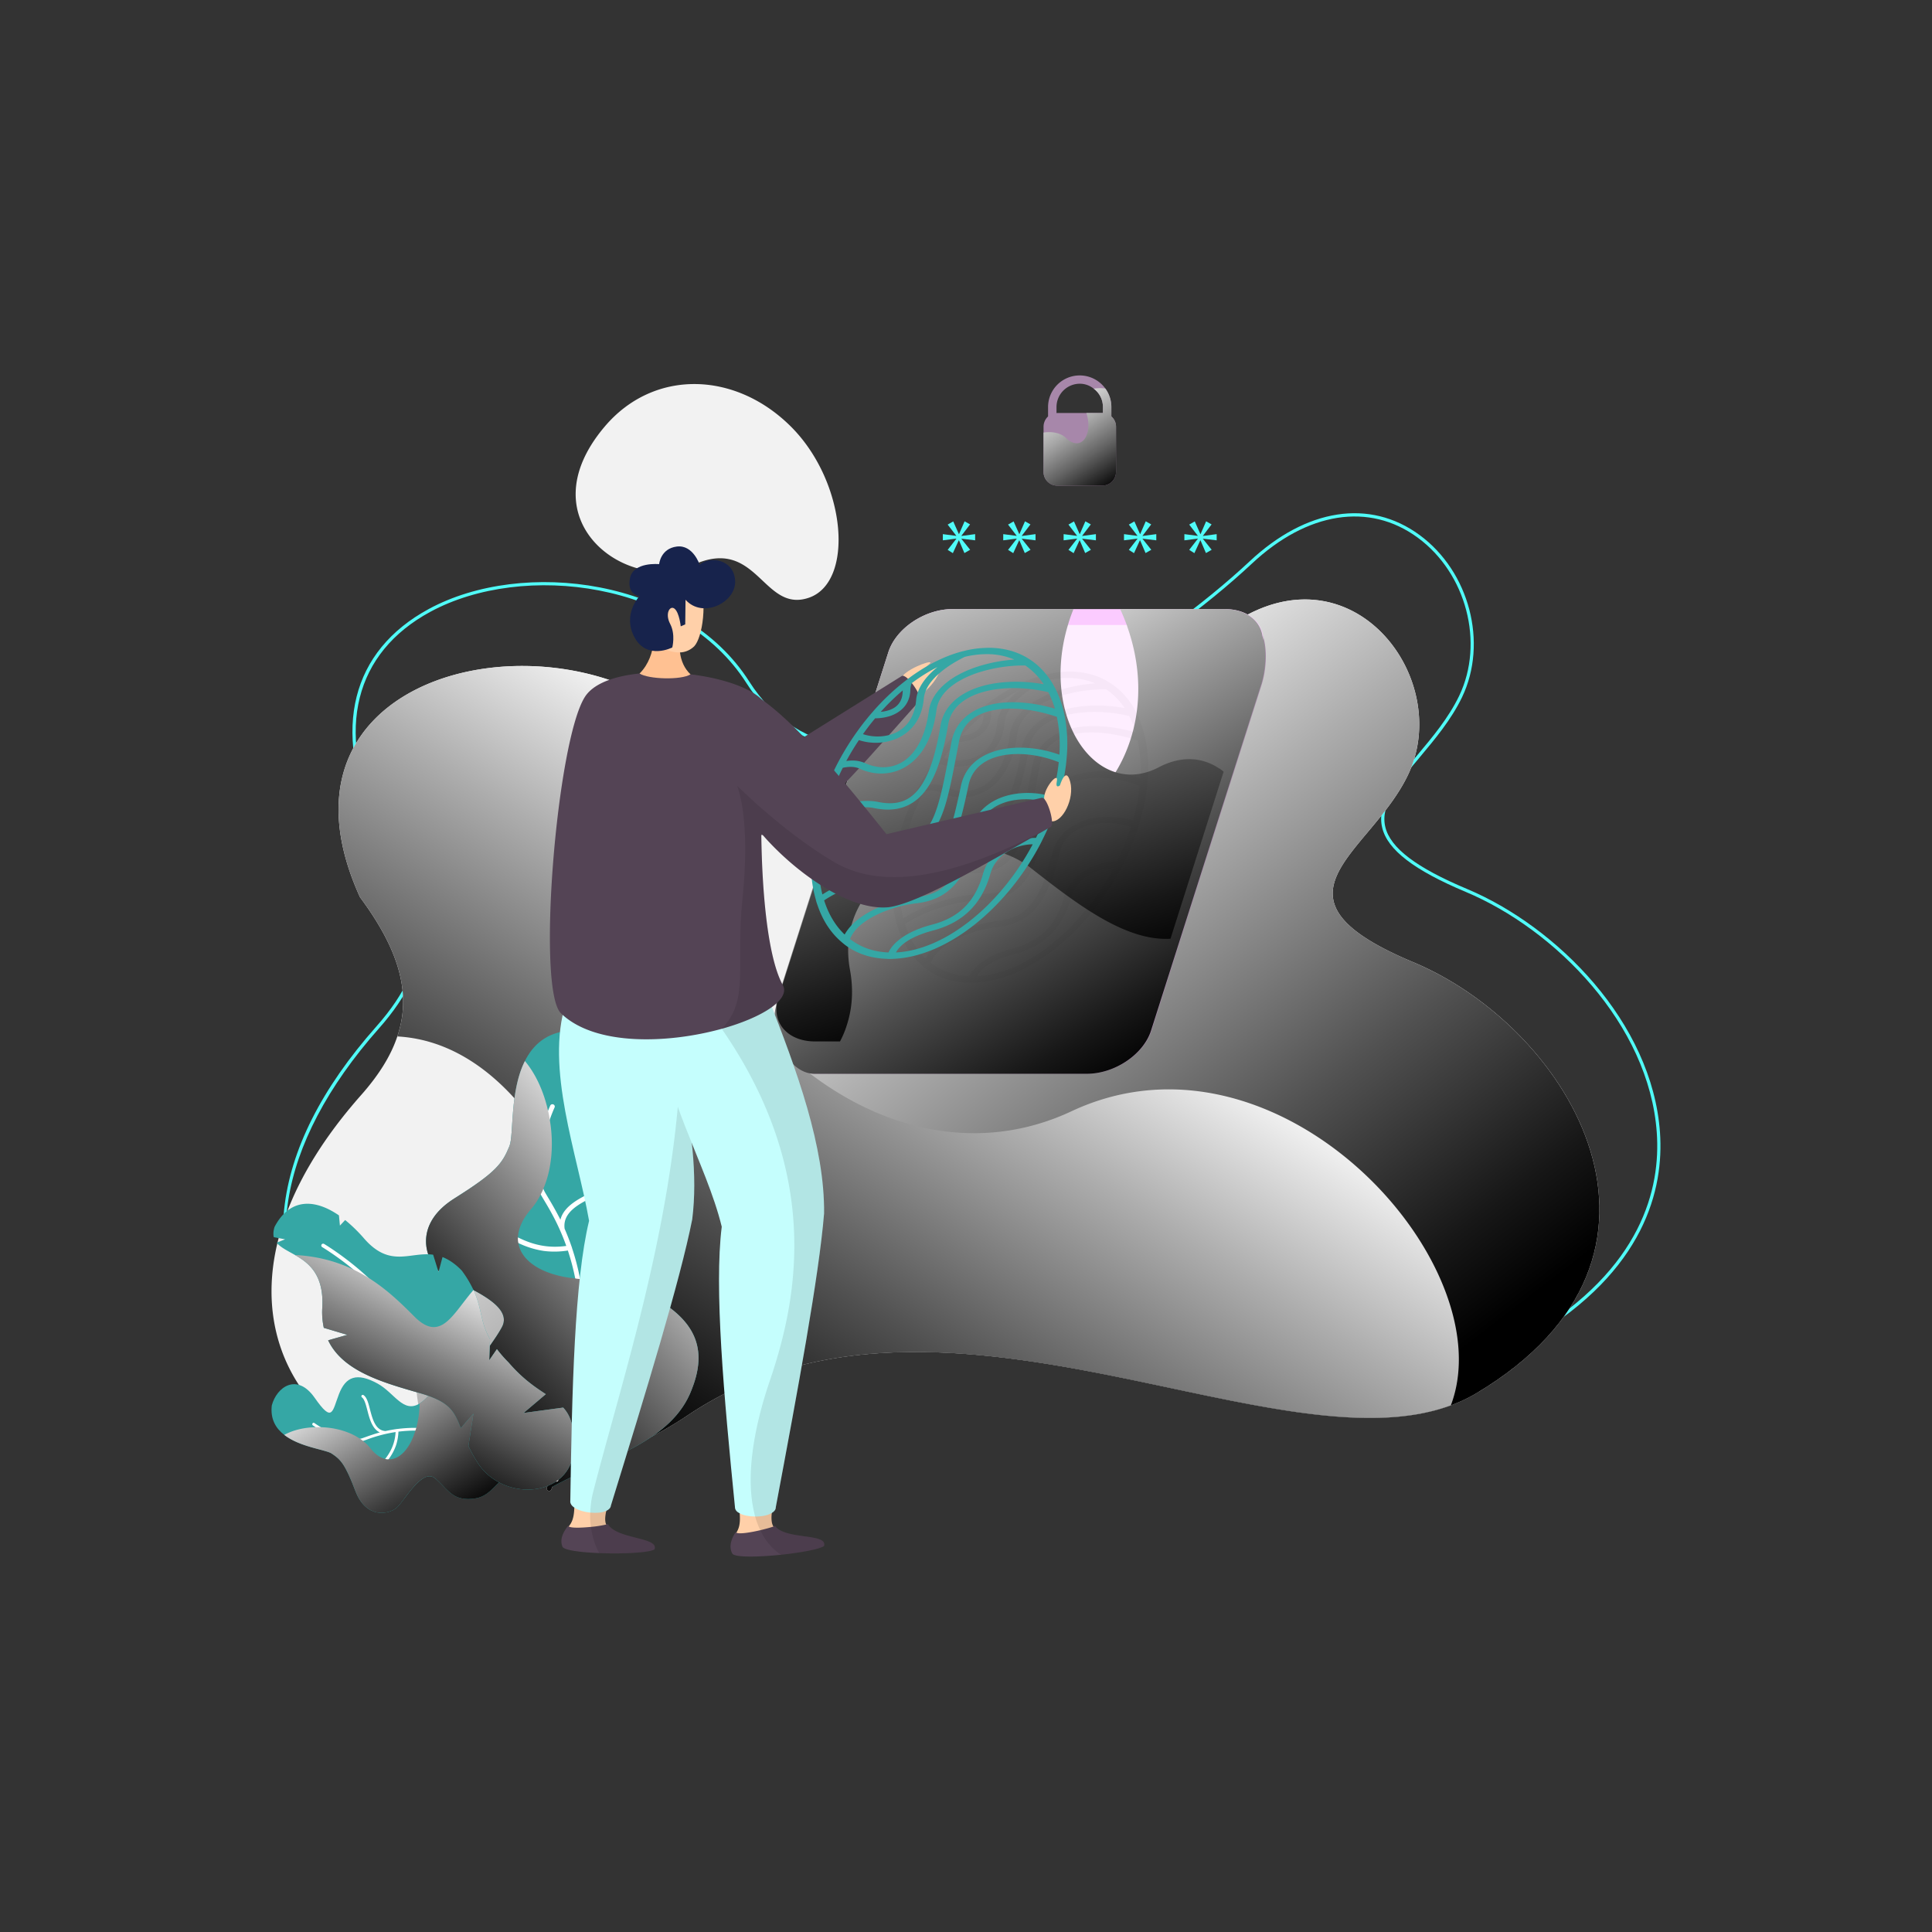 <svg xmlns="http://www.w3.org/2000/svg" xmlns:xlink="http://www.w3.org/1999/xlink" viewBox="0 0 2000 2000" id="landing-page-template-of-fingerprint-security"><rect x="0" y="0" width="2000" height="2000" fill="#333333" stroke="none"/><defs><linearGradient id="a" x1="794.871" x2="1305.828" y1="895.81" y2="1558.056" gradientUnits="userSpaceOnUse"><stop offset="0" stop-color="#fff"></stop><stop offset=".291" stop-color="#adadad"></stop><stop offset=".639" stop-color="#515151"></stop><stop offset=".883" stop-color="#171717"></stop><stop offset="1"></stop></linearGradient><linearGradient id="c" x1="1048.849" x2="683.472" y1="933.679" y2="1507.436" xlink:href="#a"></linearGradient><linearGradient id="d" x1="927.086" x2="1195.963" y1="650.403" y2="1100.479" xlink:href="#a"></linearGradient><linearGradient id="e" x1="903.717" x2="1071.765" y1="517.393" y2="1037.612" xlink:href="#a"></linearGradient><linearGradient id="b" x1="1304.189" x2="1151.006" y1="1585.827" y2="1269.953" gradientTransform="scale(-1 1) rotate(-21.647 44.597 6100.131)" gradientUnits="userSpaceOnUse"><stop offset="0"></stop><stop offset=".099" stop-color="#111"></stop><stop offset=".296" stop-color="#3d3d3d"></stop><stop offset=".571" stop-color="#848484"></stop><stop offset=".911" stop-color="#e5e5e5"></stop><stop offset="1" stop-color="#fff"></stop></linearGradient><linearGradient id="f" x1="1783.572" x2="1693.52" y1="989.005" y2="803.312" gradientTransform="scale(-1 1) rotate(57.194 111.257 -792.97)" xlink:href="#b"></linearGradient><linearGradient id="g" x1="1388.201" x2="1349.458" y1="1651.067" y2="1422.735" gradientTransform="scale(-1 1) rotate(-16.637 57.126 7672.373)" xlink:href="#b"></linearGradient><linearGradient id="h" x1="1080.551" x2="1150.524" y1="398.831" y2="506.123" gradientUnits="userSpaceOnUse"><stop offset="0" stop-color="#fff"></stop><stop offset=".086" stop-color="#f4f4f4"></stop><stop offset=".239" stop-color="#d6d6d6"></stop><stop offset=".44" stop-color="#a6a6a6"></stop><stop offset=".682" stop-color="#636363"></stop><stop offset=".956" stop-color="#0e0e0e"></stop><stop offset="1"></stop></linearGradient></defs><g style="isolation:isolate"><g><g><path fill="#50fbf8" d="M531.185 1475.365q-9.435 0-18.779-.56c-70.865-4.24-134.303-32.834-174.058-78.443-34.727-39.846-50.006-89.826-44.184-144.515 6.537-61.506 38.688-125.223 95.556-189.383 59.463-67.08 58.989-127.786-1.646-209.546-44.685-98.12-24.28-179.106 55.808-222.497 97.677-52.94 263.91-31.65 331.772 75.145 25.087 39.482 61.304 62.488 107.635 68.375 131.714 16.775 317.728-106.25 410.52-193.025 58.514-54.716 124.17-64.85 175.697-27.098 51.632 37.85 70.977 111.584 44.048 167.86-11.083 23.188-28.294 43.71-43.475 61.818-22.31 26.603-41.576 49.577-35.996 72.615 5.269 21.745 32.132 42.116 84.532 64.114 93.195 39.118 191.75 138.245 199.803 252.008 4.124 58.488-15.403 142.798-131.936 212.434-80.017 47.82-195.328 23.247-328.903-5.19-168.009-35.8-358.432-76.336-515.605 28.476-65.689 43.814-139.832 67.412-210.79 67.412ZM390.969 1063.57l1.249 1.106c-106.88 120.579-126.075 243.76-51.36 329.5 74.1 85 239.201 117.744 399.268 11.02 158.357-105.607 349.51-64.889 518.156-28.985 132.846 28.308 247.571 52.751 326.483 5.594 115.09-68.764 134.394-151.787 130.322-209.338-7.948-112.422-105.501-210.444-197.773-249.172-53.453-22.44-80.928-43.534-86.47-66.397-5.97-24.677 13.79-48.25 36.685-75.542 15.051-17.952 32.119-38.304 43.033-61.116 26.252-54.884 7.35-126.803-43.02-163.735-50.097-36.724-114.205-26.714-171.47 26.843-93.247 87.205-280.223 210.79-413.206 193.897-47.359-6.023-84.375-29.536-110.022-69.896-66.918-105.313-230.934-126.251-327.375-74.001-78.352 42.454-98.23 121.873-54.54 217.892 61.598 82.996 62.02 144.918 1.289 213.436Z"></path><path fill="#f2f2f2" d="M626.048 441.526c-82.935 97.857 24.63 174.034 91.29 143.402S789.57 634.82 837.1 618.855s39.57-119.344-18.199-177.117-142.229-59.945-192.853-.212ZM1528.535 1442.178a157.61 157.61 0 0 1-26.642 12.655c-184.63 68.204-531.91-161.851-789.406 9.857a394.723 394.723 0 0 1-53.151 29.973c-69.802 33.036-140.537 41.295-201.548 30.238-163.316-29.172-257.63-195.286-83.656-391.639 18.117-20.514 30.505-40.363 37.166-60.344 15.052-44.492 1.865-89.65-38.632-144.134-95.911-210.739 140.937-285.337 290-211.805 33.303 16.385 62.076 40.097 81.925 71.268 104.037 163.716 372.856-5.462 488.216-106.702 5.329-4.662 10.258-9.192 14.92-13.454 134.809-126.15 261.093 26.775 209.806 134.143-39.563 82.59-156.655 125.884 5.728 193.955 162.25 68.204 304.254 303.187 65.274 445.989Z"></path><path d="M1528.535 1442.178c-175.972 105.103-545.631-157.855-816.048 22.512-86.32 57.547-178.103 74.065-254.699 60.211-140.27-259.627 288.001-539.635 467.569-455.713 173.041 80.859 353.408-172.774 307.45-387.643 5.329-4.662 10.258-9.192 14.92-13.454 134.809-126.15 261.093 26.775 209.806 134.143-39.563 82.59-156.655 125.884 5.728 193.955 162.25 68.204 304.254 303.187 65.274 445.989Z" style="mix-blend-mode:overlay" fill="url(#a)"></path><path d="M1501.893 1454.833c-184.63 68.204-531.91-161.851-789.406 9.857a394.723 394.723 0 0 1-53.151 29.973c-18.25-216.068-109.367-414.152-248.038-421.745 15.052-44.492 1.865-89.65-38.632-144.134-95.911-210.739 140.937-285.337 290-211.805-2.531 308.116 241.11 529.646 446.655 433.334 214.869-100.574 448.12 158.654 392.572 304.52Z" style="mix-blend-mode:overlay" fill="url(#c)"></path><path fill="#a787aa" d="m1306.022 708.842-113.877 357.88c-7.82 24.804-37.633 44.843-66.469 44.843H843.673c-28.347 0-46.92-44.476-39.833-69.524a.922.922 0 0 1 .123-.488 1.82 1.82 0 0 1 .121-.856l57.184-164.34 18.938-54.25 39.343-113.265C927.37 684.038 957.183 664 986.02 664l181.566-15.029 22.85-1.955 94.204-7.82c12.219 0 19.428 8.186 22.849 19.427 4.888 15.152 3.054 36.045-1.466 50.22Z"></path><path fill="#fbcbff" d="m1306.022 675.363-39.344 123.53-54.983 172.891-19.55 61.338c-7.82 24.803-37.633 44.964-66.469 44.964H843.673c-25.293 0-41.421-15.518-39.833-36.045a.922.922 0 0 1 .123-.488 30.436 30.436 0 0 1 1.71-8.431l66.59-209.304 47.286-148.455c7.82-24.804 37.634-44.842 66.47-44.842h282.003c21.994 0 37.144 11.608 39.466 28.102a36.298 36.298 0 0 1-1.466 16.74Z"></path><path fill="#feeeff" d="M1127.981 1061.519H851.882c-27.338 0-43.442-19.049-35.968-42.547L920.69 689.56c7.474-23.498 35.695-42.547 63.034-42.547h276.099c27.339 0 43.442 19.049 35.969 42.547l-104.777 329.413c-7.474 23.498-35.695 42.547-63.034 42.547Z"></path><path d="m1305.478 708.842-113.877 357.88c-7.82 24.804-37.632 44.843-66.469 44.843H843.13c-28.347 0-46.92-44.476-39.832-69.524a.922.922 0 0 1 .122-.488 30.429 30.429 0 0 1 1.71-8.431l66.591-209.304c1.955-.488 4.032-.978 6.11-1.344a4.9 4.9 0 0 1 1.832-.367c37.267-7.453 78.565-.733 118.031 22.605 102.514 60.481 217.49-58.771 169.349-195.741a11.923 11.923 0 0 0-.611-1.955c-2.077-5.498-4.276-10.997-6.842-16.495h107.89c21.993 0 37.144 11.608 39.465 28.102 4.888 15.152 3.055 36.045-1.466 50.22Z" style="mix-blend-mode:overlay" fill="url(#d)"></path><path d="m1266.678 798.893-54.983 172.891c-1.955.123-3.788.123-5.743.123-44.964-.489-93.105-37.511-138.802-73.311-68.913-53.884-207.105-1.589-187.189 105.69 3.788 20.893 2.2 40.199-3.42 57.183a95.374 95.374 0 0 1-6.965 16.617h-25.903c-25.293 0-41.421-15.518-39.833-36.045a.922.922 0 0 1 .123-.488 30.436 30.436 0 0 1 1.71-8.431l66.59-209.304 47.286-148.455c7.82-24.804 37.634-44.842 66.47-44.842h125.24c-2.2 5.498-4.155 10.997-5.743 16.495-29.08 96.893 29.935 180.957 94.082 147.234 23.826-12.464 45.453-10.142 62.437 1.221h.123a29.34 29.34 0 0 1 4.52 3.422Z" style="mix-blend-mode:overlay" fill="url(#e)"></path><path fill="#35a7a5" fill-rule="evenodd" d="M455.99 1317.443c14.848 11.41 77.565 30.506 63.621 56.37-13.945 25.866-34.59 37.614-21.185 75.467 13.036 36.999 58.474 30.141 69.17 86.579.321 1.684.521 3.319.842 5.002 1.074-.564 2.195-1.25 3.389-1.766 55.922-30.42 123.748-45.931 144.328-100.986 18.577-46.8-1.273-75.188-45.595-98.58-12.808-6.215-21.344-12.15-26.803-17.994-23.258-24.79 10.03-47.362 20.125-79.564 12.515-39.728 1.093-57.275-31.44-62.975-32.655-5.748-52.782-1.007-14.707-40.632 38.029-39.503 5.529-69.517-27.75-71.553-24.26 1.969-38.264 14.798-46.617 31.567-15.884 31.461-11.296 76.563-16.026 88.123-7.326 17.742-13.113 26.62-57.178 54.25-43.99 27.8-28.975 65.16-14.175 76.692Z"></path><path fill="#fff" d="M492.088 1268.547a2.569 2.569 0 0 0 3.008 2.043c8.515-1.854 17.072 2.957 27.854 8.934 4.278 2.406 8.679 4.86 13.666 7.263a91.587 91.587 0 0 0 26.313 8.182 87.75 87.75 0 0 0 24.924-.432 238.325 238.325 0 0 1 7.621 28.908c6.83 34.819 8.123 80.736-5.343 139.605-8.79-46.629-56.546-48.187-56.96-48.21a2.425 2.425 0 0 0-2.508 2.399 2.217 2.217 0 0 0 2.399 2.508c2.075.116 52.906 1.764 53.518 57.593a573.966 573.966 0 0 1-18.984 58.519c-.412 1.393-.945 2.737-1.527 4.203a2.471 2.471 0 0 0 1.448 3.12l.49.195a2.533 2.533 0 0 0 2.753-1.595l1.067-2.688c14.062-36.85 22.861-69.709 27.934-99.237l.17-.074c21.008-32.255 47.07-35.913 64.275-38.278 7.468-.996 13.47-1.867 17.052-4.83a2.434 2.434 0 0 0 .235-3.442 2.387 2.387 0 0 0-3.395-.358c-2.533 2.106-7.901 2.804-14.613 3.676-16.618 2.315-41.046 5.773-62.043 32.657 6.21-42.372 4.458-77.154-.962-105.19a241.527 241.527 0 0 0-8.46-32.495l.097-.244c-.073-.171-.196-.22-.27-.39-2.361-6.879-4.843-13.097-7.349-18.9-2.39-17.498 15.799-26.262 31.939-34.14 10.606-4.984 19.724-9.427 22.588-15.928a2.475 2.475 0 0 0-1.107-3.269 2.507 2.507 0 0 0-3.317 1.23c-2.185 4.79-10.962 9.086-20.25 13.603-13.947 6.628-30.599 14.728-34.199 29.14-4.834-9.556-9.395-17.307-12.976-23.254l-2.624-4.436a28.427 28.427 0 0 1-2.086-4.364c-9.163-21.46.248-54.075 6.646-71.62 2.666-7.429 4.85-12.22 4.898-12.341a2.327 2.327 0 0 0-1.107-3.269 2.475 2.475 0 0 0-3.268 1.107c-.146.367-1.092 2.396-2.305 5.45-6.452 15.544-22.179 59.796-7.607 86.514.148.341.417.731.564 1.073l2.624 4.436c6.13 10.212 15.497 25.812 23.294 47.86-21.108 2.936-36.967-2.368-49.97-8.803-3.936-1.845-7.53-3.837-11.002-5.781-11.1-6.245-20.708-11.615-31.151-9.536a2.56 2.56 0 0 0-1.994 2.886Z"></path><path d="M455.99 1317.443c14.848 11.41 77.565 30.506 63.621 56.37-13.945 25.866-34.59 37.614-21.185 75.467 13.036 36.999 58.474 30.141 69.17 86.579-.412 1.393-.945 2.737-1.527 4.203a2.471 2.471 0 0 0 1.448 3.12l.49.195a2.533 2.533 0 0 0 2.753-1.595l1.067-2.687c55.922-30.42 123.748-45.931 144.328-100.986 18.577-46.8-1.273-75.188-45.595-98.58-12.808-6.215-21.344-12.15-26.803-17.994a174.26 174.26 0 0 1-43.277 2.483 33.352 33.352 0 0 1-5.006-.573c-32.795-3.258-55.707-17.16-58.858-36.658a17.641 17.641 0 0 1-.382-5.809c.245-8.813 4.515-18.858 13.472-29.306a67.571 67.571 0 0 0 10.017-15.26 34.609 34.609 0 0 0 2.743-5.841c9.099-21.141 10.812-47.194 6.646-71.62-.497-3.026-.993-6.052-1.782-9.053-4.422-19.86-12.722-38.147-23.962-51.52-15.884 31.461-11.296 76.563-16.026 88.123-7.326 17.742-13.113 26.62-57.178 54.25-43.99 27.8-28.975 65.16-14.175 76.692Z" style="mix-blend-mode:overlay" fill="url(#b)"></path><path fill="#35a7a5" fill-rule="evenodd" d="M410.674 1560.707c8.27-7.267 26.418-41.27 39.75-30.284 13.333 10.985 17.76 24.23 41.118 20.803 22.823-3.31 24.036-30.298 57.805-30.048 1.008.006 1.974.077 2.981.083-.203-.683-.471-1.408-.633-2.155-11.185-35.715-12.416-76.6-41.83-94.733-24.88-16.038-43.512-7.818-62.045 15.086-5.042 6.68-9.436 10.928-13.428 13.412-16.944 10.595-26.176-11.172-43.602-20.658-21.49-11.737-32.91-7.145-39.898 10.97-7.03 18.182-6.585 30.33-25.109 3.862-18.459-26.427-39.467-11.096-44.427 7.867-1.624 14.217 4.183 23.753 12.905 30.478 16.34 12.74 42.875 15.224 49.005 19.268 9.4 6.243 13.862 10.59 24.786 39.149 11.03 28.535 34.287 24.124 42.622 16.9Z"></path><path fill="#fff" d="M386.578 1534.324a1.51 1.51 0 0 0 1.52-1.503c-.1-5.122 3.648-9.51 8.321-15.05 1.875-2.193 3.79-4.452 5.744-7.055a53.84 53.84 0 0 0 7.713-14.247 51.586 51.586 0 0 0 2.585-14.425 140.117 140.117 0 0 1 17.541-1.107c20.86.022 47.49 4.498 79.914 18.962-27.895-.234-34.226 27.133-34.286 27.37a1.426 1.426 0 0 0 1.098 1.719 1.303 1.303 0 0 0 1.72-1.099c.303-1.183 7.035-30.314 39.306-24.317a337.431 337.431 0 0 1 31.593 17.606c.757.396 1.471.856 2.25 1.359a1.453 1.453 0 0 0 1.965-.48l.168-.26a1.49 1.49 0 0 0-.606-1.77l-1.43-.921a311.56 311.56 0 0 0-54.06-27.4l-.023-.107c-16.215-15.785-15.36-31.234-14.767-41.426.274-4.42.455-7.982-.847-10.385a1.43 1.43 0 0 0-1.959-.527 1.403 1.403 0 0 0-.592 1.917c.927 1.701.719 4.877.458 8.847-.555 9.849-1.339 24.332 11.78 39.5-23.734-8.401-43.995-11.347-60.782-11.41a141.97 141.97 0 0 0-19.705 1.183l-.13-.084c-.107.023-.149.089-.256.112a153.65 153.65 0 0 0-11.737 2.089c-10.364-.612-13.35-12.1-16.058-22.305-1.668-6.684-3.194-12.45-6.617-14.84a1.455 1.455 0 0 0-2.012.266 1.474 1.474 0 0 0 .332 2.053c2.515 1.805 3.994 7.356 5.543 13.228 2.236 8.798 5.014 19.324 12.918 23.04-6.062 1.7-11.052 3.45-14.89 4.839l-2.856 1.008a16.711 16.711 0 0 1-2.755.707c-13.42 2.844-31.16-6.293-40.553-11.98-3.981-2.382-6.496-4.187-6.56-4.228a1.368 1.368 0 0 0-2.012.266 1.455 1.455 0 0 0 .267 2.011c.195.126 1.257.903 2.881 1.95 8.231 5.489 31.967 19.593 49.034 14.228.214-.046.47-.157.683-.204l2.857-1.008a147.398 147.398 0 0 1 30.255-7.992c-.708 12.509-5.57 21.052-10.761 27.821-1.512 2.06-3.07 3.906-4.586 5.687-4.865 5.692-9.055 10.624-9.044 16.883a1.505 1.505 0 0 0 1.438 1.479Z"></path><path d="M410.674 1560.707c8.27-7.267 26.418-41.27 39.75-30.284 13.333 10.985 17.76 24.23 41.118 20.803 22.823-3.31 24.036-30.298 57.805-30.048.757.396 1.471.856 2.25 1.359a1.453 1.453 0 0 0 1.965-.48l.168-.26a1.49 1.49 0 0 0-.606-1.77l-1.43-.921c-11.184-35.715-12.415-76.6-41.829-94.733-24.88-16.038-43.512-7.818-62.045 15.086-5.042 6.68-9.436 10.928-13.428 13.412a102.447 102.447 0 0 1-3.49 25.244 19.6 19.6 0 0 1-.9 2.822c-5.61 18.545-16.234 30.179-27.839 29.779a10.374 10.374 0 0 1-3.393-.441c-5.056-1.144-10.364-4.75-15.371-11.104a39.725 39.725 0 0 0-7.663-7.513 20.339 20.339 0 0 0-3.057-2.247c-11.159-7.652-25.99-11.604-40.553-11.98-1.801-.057-3.603-.115-5.424-.001-11.958.291-23.45 2.998-32.441 7.96 16.34 12.74 42.875 15.225 49.005 19.268 9.4 6.243 13.862 10.59 24.786 39.149 11.03 28.535 34.287 24.124 42.622 16.9Z" style="mix-blend-mode:overlay" fill="url(#f)"></path><path fill="#35a7a5" fill-rule="evenodd" d="m283.428 1280.723 11.704 2.214-8.75 3.487c4 4.888 11.313 8.359 18.995 12.742 14.673 8.4 30.691 20.894 28.15 56.267a78.503 78.503 0 0 0 1.671 19.127l24.324 7.269-19.83 5.636c15.065 31.802 56.034 43.563 93.905 54.4 31.975 9.073 36.362 18.574 43.397 36.413l13.114-14.87-5.181 33.46a156.49 156.49 0 0 0 9.037 16.51c26.617 43.124 98.662 36.872 100.022-14.43.713-22.269-3.337-33.435-10.95-41.813l-41.009 5.57 23-19.463c-10.737-7.063-24.01-15.846-38.662-32.911a128.73 128.73 0 0 1-11.967-13.693l-7.916 11.444.772-21.93c-10.557-18.41-7.932-30.954-17.12-50.723a114.066 114.066 0 0 0-12.12-20.162c-6.994-7.229-13.6-11.452-19.911-13.98l-4.139 15.464-5.575-17.885c-23.908-3.29-44.344 14.048-71.2-16.46a159.49 159.49 0 0 0-19.886-19.431l-5.417 5.768-1.014-10.58c-27.313-18.761-52.01-16.186-66.703 12.022-1.233 4.129-1.465 7.591-.74 10.538Z"></path><path fill="#fff" d="M577.145 1533.445a1.926 1.926 0 0 0 .661-2.521c-38.046-71.612-75.241-97.927-108.056-121.15-22.75-16.095-44.236-31.301-64.02-59.413-25.098-35.67-69.793-62.394-70.24-62.661a1.926 1.926 0 0 0-1.966 3.312c.443.26 44.45 26.577 69.056 61.564 20.168 28.655 41.916 44.05 64.945 60.341 34.051 24.096 69.26 49.01 106.884 119.808a1.919 1.919 0 0 0 2.6.798c.046-.025.092-.05.136-.078Z"></path><path d="M305.377 1299.166c14.673 8.4 30.691 20.894 28.15 56.267a78.503 78.503 0 0 0 1.671 19.127l24.324 7.269-19.83 5.636c15.065 31.803 56.034 43.563 93.905 54.4 31.975 9.073 36.362 18.574 43.397 36.413l13.114-14.87-5.181 33.46a156.49 156.49 0 0 0 9.037 16.51c26.617 43.124 98.662 36.872 100.022-14.43.713-22.269-3.337-33.435-10.95-41.813l-41.009 5.57 23-19.463c-10.737-7.063-24.01-15.846-38.662-32.911a128.73 128.73 0 0 1-11.967-13.693l-7.916 11.444.772-21.93c-10.557-18.41-7.932-30.954-17.12-50.723-21.24 24.325-33.528 54.697-60.703 27.949-25.227-25.204-60.473-60.95-124.054-64.212Z" style="mix-blend-mode:overlay" fill="url(#g)"></path><path fill="#50fbf8" d="m1004.201 542.864-8.948 11.77v.187l14.216-1.882v6.402l-14.216-1.694v.188l9.04 11.301-5.934 3.39-5.651-13.185h-.184l-6.127 13.28-5.367-3.393 8.948-11.485v-.188l-13.94 1.786v-6.402l13.848 1.79v-.188l-8.856-11.49 5.75-3.296 5.836 13.088h.191l5.743-13.18ZM1066.707 542.864l-8.948 11.77v.187l14.215-1.882v6.402l-14.215-1.694v.188l9.04 11.301-5.935 3.39-5.65-13.185h-.185l-6.126 13.28-5.367-3.393 8.948-11.485v-.188l-13.94 1.786v-6.402l13.848 1.79v-.188l-8.856-11.49 5.75-3.296 5.835 13.088h.192l5.743-13.18ZM1129.213 542.864l-8.948 11.77v.187l14.215-1.882v6.402l-14.215-1.694v.188l9.04 11.301-5.935 3.39-5.65-13.185h-.185l-6.126 13.28-5.367-3.393 8.948-11.485v-.188l-13.94 1.786v-6.402l13.848 1.79v-.188l-8.856-11.49 5.75-3.296 5.835 13.088h.192l5.743-13.18ZM1191.718 542.864l-8.947 11.77v.187l14.215-1.882v6.402l-14.215-1.694v.188l9.04 11.301-5.935 3.39-5.651-13.185h-.184l-6.126 13.28-5.367-3.393 8.947-11.485v-.188l-13.939 1.786v-6.402l13.847 1.79v-.188l-8.855-11.49 5.75-3.296 5.835 13.088h.192l5.743-13.18ZM1254.224 542.864l-8.948 11.77v.187l14.216-1.882v6.402l-14.216-1.694v.188l9.04 11.301-5.934 3.39-5.651-13.185h-.184l-6.126 13.28-5.368-3.393 8.948-11.485v-.188l-13.94 1.786v-6.402l13.848 1.79v-.188l-8.856-11.49 5.75-3.296 5.836 13.088h.192l5.742-13.18Z"></path><path fill="#a787aa" d="M1150.482 431.083v-9.673a32.764 32.764 0 0 0-65.53 0v9.673a14.605 14.605 0 0 0-4.68 10.61v46.806a14.117 14.117 0 0 0 14.043 14.198h46.962a14.218 14.218 0 0 0 14.041-14.198v-46.807a14.173 14.173 0 0 0-4.836-10.609Zm-8.738-3.432c-.156 0-.312-.156-.467-.156h-46.962c-.157 0-.469.156-.625.156v-6.241a24.172 24.172 0 0 1 24.028-24.183 22.88 22.88 0 0 1 14.51 5.148 23.566 23.566 0 0 1 9.516 19.035Z"></path><path d="M1155.318 441.692V488.5a14.218 14.218 0 0 1-14.041 14.198h-46.962a14.117 14.117 0 0 1-14.043-14.198v-40.722c8.894-1.248 17.63.157 23.403 5.773 15.915 14.978 28.084-4.213 20.908-26.055h16.694c.155 0 .311.156.467.156v-6.241a23.566 23.566 0 0 0-9.517-19.035 38.476 38.476 0 0 1 12.013-.155 32.44 32.44 0 0 1 6.241 19.19v9.673a14.173 14.173 0 0 1 4.837 10.61Z" style="mix-blend-mode:overlay" fill="url(#h)"></path><path fill="#ffd0a9" d="M643.9 1595.785c-2.566 2.444-14.663 3.91-27.37 3.788-16.74 0-34.456-2.81-32.868-9.53 1.222-5.01 3.177-7.332 5.132-9.897 2.688-3.544 5.376-7.576 5.743-19.428h.122l16.74-.122 17.227-.244s-.488 1.466-.977 3.665c-.977 3.91-1.955 10.263-.122 14.173h.122a6.947 6.947 0 0 0 .977 1.589c4.888 5.254 21.017 10.508 15.273 16.006Z"></path><path fill="#544455" d="M677.5 1603.971c-5.62 3.422-33.111 4.766-57.182 3.788-19.183-.733-36.045-2.932-38-6.475-2.932-7.087-.122-14.418 5.987-21.994a.924.924 0 0 0 .489.856c2.321 1.832 13.074 1.466 22.97.488a117.284 117.284 0 0 0 15.763-2.444h.122a10.264 10.264 0 0 0 1.71-.488c8.676 15.884 53.395 13.318 48.141 26.27Z"></path><path fill="#c5fefd" d="M716.6 1262.22c-12.586 63.536-47.897 178.756-84.186 296.299-.244 2.444-2.077 4.276-4.765 5.498-4.154 1.955-10.386 2.444-16.617 1.832-6.232-.61-12.463-2.443-16.373-5.131h-.122c-2.811-1.955-4.521-4.399-4.155-7.087 1.71-115.587 4.399-227.753 19.428-289.823-12.219-69.646-45.576-157.986-24.071-225.31l92.617-27.859c9.286 34.334 18.572 68.668 25.78 102.026h.123c11.485 53.15 18.083 104.1 12.34 149.554Z"></path><path d="M627.649 1564.017c-.977 3.91-1.955 10.263-.122 14.173h.122a10.264 10.264 0 0 0 1.71-.488c8.676 15.884 53.395 13.318 48.141 26.27-5.62 3.42-33.111 4.765-57.182 3.787a62.368 62.368 0 0 1-3.788-8.186 79.698 79.698 0 0 1-4.765-18.939 73.652 73.652 0 0 1-.734-14.785 39.302 39.302 0 0 1 .367-5.253 90.78 90.78 0 0 1 2.933-17.228c27.491-107.645 80.52-267.342 89.806-430.703h.122c11.485 53.15 18.083 104.1 12.34 149.554-12.585 63.537-47.896 178.758-84.185 296.3-.244 2.444-2.077 4.276-4.765 5.498Z" opacity=".1"></path><path fill="#ffd0a9" d="M818.746 1595.907c-1.832 2.2-9.896 4.399-19.549 5.865-18.084 2.932-41.91 3.055-40.932-4.765.611-5.01 2.321-7.576 4.032-10.386 2.2-3.788 4.398-8.064 3.421-20.038l14.784-1.833 19.061-2.321a36.764 36.764 0 0 0-.61 3.787c-.489 4.033-.734 10.386 1.71 14.051a3.339 3.339 0 0 0 1.1 1.467c5.376 4.643 22.115 8.064 16.983 14.173Z"></path><path fill="#544455" d="M853.08 1600.306c-4.276 3.421-24.07 6.965-44.475 9.164-23.46 2.444-47.652 2.932-50.462-1.1-3.666-6.72-1.71-14.296 3.42-22.482q0 .55.734.733c3.055 1.71 14.785-.244 24.804-2.565 5.62-1.345 10.874-2.811 13.562-3.789a6.518 6.518 0 0 0 1.589-.733c10.508 14.785 54.494 7.21 50.829 20.772Z"></path><path fill="#c5fefd" d="M853.08 1256.232c-5.253 64.514-27.247 183.034-49.973 303.997 0 2.566-1.588 4.521-4.154 5.987-4.033 2.567-10.753 3.788-17.228 3.666-5.987 0-12.096-1.1-16.006-3.3-3.055-1.466-4.888-3.665-4.888-6.352-11.486-115.1-21.627-226.899-13.685-290.313-16.006-65.858-63.17-139.535-63.17-208.204l102.513-51.074c2.689 6.721 5.377 13.319 7.943 20.039 31.035 78.687 59.382 156.642 58.649 225.554Z"></path><path d="M853.08 1600.306c-4.276 3.421-24.07 6.965-44.475 9.164a56.343 56.343 0 0 1-9.408-7.698 63.12 63.12 0 0 1-12.096-17.716 81.18 81.18 0 0 1-5.376-14.174c-.49-1.589-.856-3.421-1.222-5.132-7.942-34.456-1.71-82.231 16.495-135.626 29.446-86.384 53.273-215.046-49.852-364.112a415.495 415.495 0 0 1 47.286-34.334c31.035 78.687 59.382 156.642 58.649 225.554-5.254 64.514-27.247 183.034-49.974 303.998 0 2.565-1.588 4.52-4.154 5.986-.489 4.033-.733 10.386 1.71 14.051a6.518 6.518 0 0 0 1.589-.733c10.508 14.785 54.494 7.21 50.829 20.772Z" opacity=".1"></path><path fill="#ffd0a9" d="M932.966 723.86c8.441 7.732 31.512-10.381 38.866-26.639s-10.584-3.95-10.584-3.95-6.459.127.395-5.499c8.041-6.601-19.433 2.716-27.114 11.757Z"></path><path fill="#544455" d="M621.14 713.55c44.735 13.394 110.033 33.695 172.353 73.677l139.953-87.387c4.892-3.439 23.089 22.448 18.197 25.887-43.62 48.566-102.083 118.018-131.915 132.451-43.604 19.677-125.378-10.86-166.388-41.25Z"></path><path d="M1179.668 851.754a217.65 217.65 0 0 0 7.495-34.878c.322-2.698.568-5.397.793-8.029a154.644 154.644 0 0 0-1.334-38.893c-.513-2.962-1.047-5.857-1.755-8.687a107.91 107.91 0 0 0-5.674-17.308 70.766 70.766 0 0 0-4.183-8.753 78.975 78.975 0 0 0-16.181-20.861c.02-.066.02-.066-.056-.066a62.594 62.594 0 0 0-9.544-7.305s.02-.066-.056-.066c-11.702-7.502-25.85-11.648-42.006-11.648a11.217 11.217 0 0 0-1.475.066h-.077a103.625 103.625 0 0 0-24.573 3.356h-.077c-15.804 3.949-31.624 11.32-47.02 21.454a175.707 175.707 0 0 0-13.317 9.608 234.546 234.546 0 0 0-33.602 31.983c-1.798 2.04-3.616 4.146-5.281 6.252-3.72 4.475-7.274 9.148-10.737 14.018-1.491 2.04-2.927 4.146-4.362 6.252a286.66 286.66 0 0 0-15.723 26.323c-1.373 2.632-2.67 5.265-3.967 7.898l-.02.065a261.353 261.353 0 0 0-13.419 33.76c-1.193 3.751-2.289 7.437-3.23 11.122-.664 2.567-1.328 5.133-1.893 7.634a195.931 195.931 0 0 0-5.09 37.906 84.738 84.738 0 0 0-.046 6.647 131.495 131.495 0 0 0 4.88 35.932 47.866 47.866 0 0 0 1.916 6.252c5.278 15.662 13.767 28.692 24.939 38.103a59.26 59.26 0 0 0 6.824 5.265c11.075 7.305 24.34 11.582 39.506 12.043a29.023 29.023 0 0 0 3.403.132c1.455 0 2.91 0 4.33-.132 55.137-2.435 116.24-51.792 151.295-118.193a114.649 114.649 0 0 0 3.179-6.384 244.498 244.498 0 0 0 13.92-33.892c.327-.79.6-1.645.85-2.435.482-1.513.963-3.027 1.368-4.54Zm-161.407-112.402c-.028.33-.035.593-.063.921-.189 9.74-4.787 16.256-13.755 19.414a35.405 35.405 0 0 1-8.932 1.843 235.3 235.3 0 0 1 22.75-22.178Zm-28.56 28.89a50.7 50.7 0 0 0 16.052-2.566c7.423-2.632 19.978-9.608 20.395-27.048a19.958 19.958 0 0 1 1.348-6.646l.021-.066a173.062 173.062 0 0 1 26.68-16.716c-13.192 10.661-21.095 22.507-22.057 33.958-1.412 16.715-9.008 28.56-21.931 34.286-10.152 4.476-22.695 4.673-33.147 1.185 4.02-5.66 8.207-11.121 12.639-16.387Zm-16.828 22.573a56.225 56.225 0 0 0 39.44-1.71c9.359-4.147 25.446-15.006 27.728-41.198 1.524-17.307 21.046-32.707 42.388-43.236a93.372 93.372 0 0 1 22.645-2.83 71.853 71.853 0 0 1 28.695 5.594 161.285 161.285 0 0 0-38.004 7.305c-29.548 9.608-47.923 26.455-50.527 46.198-3.528 26.258-13.768 45.21-29.018 53.437-11.072 5.923-24.283 6.055-37.197.197-5.56-2.5-11.991-3.224-19.238-2.106a272.386 272.386 0 0 1 13.088-21.65Zm-31.7 65.48a255.55 255.55 0 0 1 14.994-36.787c6.934-1.58 12.878-1.25 17.756.987 14.974 6.844 31.463 6.515 45.238-.921 12.819-6.845 29.084-22.836 33.992-59.69 2.912-22.638 28.648-34.22 43.672-39.09a155.574 155.574 0 0 1 48.243-7.24 70.196 70.196 0 0 1 19.092 19.415c-21.603-3.817-44.469-3.422-63.12 1.777-24.96 6.976-40.478 21.585-43.667 40.999-6.93 41.525-17.361 65.414-32.863 75.154-8.433 5.33-18.86 6.58-31.938 3.883-14.26-2.83-32.91.197-53.548 8.753.698-2.435 1.375-4.805 2.15-7.24Zm-4.11 14.61c20.172-9.016 38.411-12.438 51.773-9.674 15.534 3.16 28.426 1.382 39.332-5.462 18.19-11.451 29.645-36.393 37.057-80.88 3.413-20.598 21.656-29.811 36.45-33.957 19.752-5.528 44.72-5.068 67.296.263a106.05 106.05 0 0 1 6.808 17.11c-23.452-6.91-47.882-8.818-67.076-4.08-22.105 5.462-36.315 19.085-40.018 38.433l-1.93 10.398c-8.623 45.408-14.319 75.351-31.514 87.526-7.222 5.133-16.774 7.239-29.852 6.713-21.946-1.054-49.068 3.816-74.12 12.767a193.036 193.036 0 0 1 5.794-39.157Zm-5.951 45.672c24.278-8.687 50.83-13.689 71.822-12.767 15.236.724 27.183-2.172 36.452-8.687 20.357-14.412 25.906-43.895 35.18-92.791l2.006-10.398c3.123-16.32 13.976-26.85 32.418-31.391 19.445-4.804 44.884-1.974 68.78 6.186a143.687 143.687 0 0 1 2.63 39.156c-19.374-6.975-41.02-9.213-59.44-5.462-23.252 4.739-38.297 18.098-42.447 37.643-8.152 38.63-15.239 66.928-31.842 79.169-7.014 5.199-15.772 7.7-27.647 7.963-27.48.46-61.164 10.793-83.957 25.402a134.145 134.145 0 0 1-3.956-34.023Zm5.76 40.143c21.234-14.28 53.706-24.415 80.289-24.941 13.886-.33 24.963-3.62 33.85-10.135 19.32-14.28 26.56-42.579 35.347-84.17 4.269-20.4 21.147-27.97 34.486-30.667 18.093-3.685 39.836-.79 58.923 6.844a205.662 205.662 0 0 1-7.037 35.603 86.714 86.714 0 0 0-37.689-2.83c-24.121 3.62-41.325 17.505-45.996 37.248-11.529 48.04-26.056 66.27-55.738 69.56-19.47 2.238-48.412 10.662-65.993 27.18a50.336 50.336 0 0 0-9.218 11.648c-9.536-9.016-16.655-21.06-21.224-35.34Zm74.354 53.898a30.464 30.464 0 0 1 1.84-2.896c8.208-11.121 26.268-17.11 36.217-19.742 31.308-8.16 50.82-27.377 59.655-58.768 5.821-20.467 25.45-29.22 40.527-30.404a28.578 28.578 0 0 1 3.335-.132c-33.39 62.849-90.377 109.375-141.574 111.942Zm159.418-154.323a250.1 250.1 0 0 1-14.505 35.735q-2.642 0-5.346.197c-19.895 1.646-42.965 13.755-49.498 37.183-8.068 28.495-24.674 45.079-52.397 52.318-19.779 5.133-34.807 13.622-42.318 23.757a29.277 29.277 0 0 0-3.087 5.133c-15.606-.527-28.966-5.462-39.839-13.886a35.594 35.594 0 0 1 9.037-12.767c14.538-13.688 40.396-22.045 59.539-24.217 39.609-4.41 54.081-32.576 64.618-76.537 5.258-22.309 25.776-28.561 37.52-30.338a77.813 77.813 0 0 1 36.318 3.29Z" opacity=".03"></path><path fill="#35a7a5" d="M1095.936 827.1a217.65 217.65 0 0 0 7.495-34.88c.322-2.697.569-5.396.793-8.028a154.644 154.644 0 0 0-1.334-38.893c-.513-2.962-1.047-5.857-1.755-8.687a107.906 107.906 0 0 0-5.674-17.308 70.775 70.775 0 0 0-4.183-8.752 78.975 78.975 0 0 0-16.181-20.862c.02-.066.02-.066-.056-.066a62.594 62.594 0 0 0-9.544-7.305s.02-.065-.056-.065c-11.702-7.503-25.85-11.649-42.006-11.649a11.217 11.217 0 0 0-1.475.066h-.077a103.625 103.625 0 0 0-24.573 3.356h-.077c-15.803 3.949-31.624 11.32-47.02 21.454a175.709 175.709 0 0 0-13.317 9.608 234.546 234.546 0 0 0-33.602 31.983c-1.797 2.04-3.616 4.146-5.281 6.252-3.72 4.475-7.274 9.148-10.737 14.018-1.491 2.04-2.927 4.146-4.362 6.252a286.66 286.66 0 0 0-15.723 26.323c-1.373 2.633-2.67 5.265-3.967 7.898l-.02.065a261.353 261.353 0 0 0-13.419 33.76c-1.193 3.751-2.289 7.437-3.23 11.122-.664 2.567-1.327 5.133-1.893 7.634a195.93 195.93 0 0 0-5.09 37.906 84.739 84.739 0 0 0-.046 6.647 131.495 131.495 0 0 0 4.88 35.932 47.872 47.872 0 0 0 1.916 6.252c5.278 15.662 13.767 28.693 24.939 38.103a59.252 59.252 0 0 0 6.824 5.265c11.076 7.305 24.34 11.582 39.506 12.043a29.045 29.045 0 0 0 3.404.132c1.454 0 2.91 0 4.33-.132 55.136-2.435 116.24-51.792 151.294-118.193a114.649 114.649 0 0 0 3.18-6.384 244.488 244.488 0 0 0 13.919-33.892c.327-.79.6-1.645.85-2.435.482-1.513.964-3.027 1.368-4.54ZM934.53 714.697c-.028.33-.035.593-.063.922-.189 9.74-4.787 16.255-13.755 19.413a35.404 35.404 0 0 1-8.932 1.843 235.324 235.324 0 0 1 22.75-22.178Zm-28.56 28.89a50.702 50.702 0 0 0 16.052-2.566c7.423-2.632 19.978-9.608 20.395-27.048a19.96 19.96 0 0 1 1.348-6.646l.021-.066a173.05 173.05 0 0 1 26.68-16.716c-13.192 10.661-21.095 22.507-22.057 33.958-1.412 16.715-9.008 28.561-21.931 34.286-10.152 4.476-22.695 4.673-33.147 1.185 4.02-5.66 8.208-11.121 12.639-16.387ZM889.14 766.16a56.225 56.225 0 0 0 39.44-1.71c9.359-4.147 25.446-15.005 27.728-41.197 1.524-17.308 21.046-32.708 42.388-43.237a93.372 93.372 0 0 1 22.645-2.83 71.853 71.853 0 0 1 28.695 5.594 161.285 161.285 0 0 0-38.004 7.305c-29.548 9.608-47.923 26.455-50.527 46.198-3.528 26.258-13.768 45.21-29.018 53.437-11.072 5.923-24.283 6.055-37.197.198-5.56-2.501-11.991-3.225-19.238-2.106a272.37 272.37 0 0 1 13.088-21.652Zm-31.7 65.48a255.561 255.561 0 0 1 14.994-36.787c6.934-1.58 12.878-1.25 17.756.987 14.974 6.844 31.464 6.516 45.238-.92 12.82-6.845 29.084-22.837 33.992-59.69 2.913-22.638 28.648-34.22 43.672-39.09a155.578 155.578 0 0 1 48.243-7.24 70.196 70.196 0 0 1 19.092 19.414c-21.603-3.817-44.469-3.422-63.12 1.777-24.96 6.976-40.478 21.585-43.667 40.999-6.93 41.526-17.36 65.414-32.863 75.154-8.433 5.33-18.86 6.58-31.938 3.883-14.26-2.83-32.91.198-53.547 8.753.697-2.435 1.374-4.805 2.149-7.24Zm-4.11 14.61c20.172-9.016 38.411-12.438 51.773-9.674 15.534 3.16 28.426 1.382 39.332-5.462 18.19-11.451 29.645-36.393 37.057-80.88 3.413-20.598 21.656-29.811 36.45-33.957 19.752-5.528 44.72-5.068 67.296.263a106.06 106.06 0 0 1 6.808 17.11c-23.452-6.91-47.882-8.818-67.076-4.08-22.105 5.462-36.314 19.085-40.018 38.433l-1.93 10.398c-8.623 45.408-14.319 75.352-31.514 87.526-7.222 5.133-16.773 7.239-29.852 6.713-21.946-1.053-49.068 3.816-74.12 12.767a193.036 193.036 0 0 1 5.794-39.157Zm-5.951 45.672c24.278-8.687 50.83-13.689 71.822-12.767 15.236.724 27.183-2.172 36.452-8.687 20.357-14.412 25.906-43.895 35.18-92.79l2.006-10.399c3.123-16.32 13.976-26.85 32.418-31.391 19.445-4.804 44.884-1.974 68.78 6.186a143.69 143.69 0 0 1 2.63 39.157c-19.374-6.976-41.02-9.214-59.44-5.463-23.252 4.739-38.297 18.098-42.447 37.643-8.152 38.63-15.238 66.928-31.842 79.169-7.013 5.199-15.772 7.7-27.646 7.963-27.481.46-61.165 10.793-83.958 25.402a134.145 134.145 0 0 1-3.955-34.023Zm5.76 40.143c21.234-14.28 53.706-24.415 80.289-24.941 13.886-.33 24.963-3.62 33.85-10.135 19.32-14.28 26.56-42.579 35.347-84.17 4.269-20.4 21.147-27.969 34.486-30.667 18.093-3.685 39.836-.79 58.923 6.844a205.67 205.67 0 0 1-7.037 35.603 86.715 86.715 0 0 0-37.689-2.83c-24.121 3.62-41.325 17.506-45.996 37.248-11.529 48.041-26.056 66.27-55.738 69.56-19.47 2.238-48.412 10.662-65.993 27.18a50.33 50.33 0 0 0-9.218 11.648c-9.536-9.016-16.655-21.06-21.224-35.34Zm74.354 53.898a30.464 30.464 0 0 1 1.84-2.895c8.208-11.122 26.268-17.11 36.217-19.743 31.308-8.16 50.82-27.377 59.655-58.768 5.821-20.466 25.45-29.22 40.527-30.404a28.578 28.578 0 0 1 3.335-.131c-33.39 62.848-90.377 109.375-141.574 111.941Zm159.418-154.323a250.118 250.118 0 0 1-14.505 35.735q-2.642 0-5.346.197c-19.895 1.646-42.965 13.755-49.498 37.183-8.068 28.495-24.674 45.079-52.397 52.318-19.779 5.133-34.807 13.622-42.318 23.757a29.29 29.29 0 0 0-3.087 5.133c-15.605-.526-28.966-5.462-39.839-13.885a35.593 35.593 0 0 1 9.037-12.767c14.538-13.689 40.396-22.046 59.54-24.218 39.608-4.41 54.08-32.576 64.617-76.537 5.258-22.309 25.776-28.56 37.52-30.337a77.811 77.811 0 0 1 36.318 3.29Z"></path><path fill="#544455" d="M747.146 1065.012c-55.106 15.273-130.983 18.205-166.416-16.006-25.537-24.682-4.521-281.271 24.681-327.457 24.681-39.222 150.899-28.713 182.912 2.322a.12.12 0 0 1 .122.122c5.742 5.62 8.43 11.852 6.842 18.694-4.032 16.74-6.72 52.662-7.21 93.838a937.099 937.099 0 0 0 0 26.148c.734 62.193 6.843 129.028 22.239 157.009 8.308 15.028-21.505 33.722-63.17 45.33Z"></path><path fill="#ffd0a9" d="M1088.74 850.265c11.424.736 23.648-23.474 19.192-40.752s-10.723 3.553-10.723 3.553-4.954 4.147-3.138-4.532c2.13-10.184-12.903 5.83-13.223 17.69Z"></path><path fill="#544455" d="M1087.188 856.32c-56.939 31.89-134.648 78.809-167.516 82.841-41.665 3.91-98.604-37.877-131.594-76.488a174.608 174.608 0 0 1-12.707-16.25l2.077-19.428 10.875-103.124a.12.12 0 0 1 .122.122c38 27.125 83.086 81.742 129.272 139.535l160.551-37.633c5.743-1.588 14.662 28.714 8.92 30.424Z"></path><path fill="#ffc192" d="M662.088 697.213c19.627-19.49 14.095-50.446 15.753-48.575l28.72 1.145c-5.195 16.078-4.585 36.229 8.263 48.297-9.66 6.162-43.808 5.064-52.736-.867Z"></path><path fill="#ffd0a9" d="m675.53 587.936-16.548 67.975c21.552 13.097 43.528 28.426 59.693 13.124 8.43-9.032 14.354-45.658 4.517-73.621-.357-1.014-47.663-7.478-47.663-7.478Z"></path><path fill="#17234c" d="M709.659 620.858C727.6 641.023 762.58 623.461 761 600.79s-27.313-25.16-36.688-16.12c0 0-6.784-20.998-23.68-18.89s-18.294 18.216-18.294 18.216-26.792-2.685-30.18 14.567 9.83 18.566 9.83 18.566-18.079 18.974-5.104 42.742 39.055 10.38 39.055 10.38 3.567-13.415-2.192-24.37-.03-19.864 4.751-15.59 6.186 18.095 6.186 18.095l4.661-2.001Z"></path><path d="M1087.188 856.32c-56.939 31.89-134.648 78.809-167.516 82.841-41.665 3.91-98.604-37.877-131.594-76.488.733 62.193 6.842 129.028 22.238 157.009 8.308 15.028-21.505 33.722-63.17 45.33 29.08-30.18 14.296-64.88 21.383-133.67 8.553-81.987-4.277-114.977-5.499-117.91.855.734 6.11 5.988 14.418 13.563 3.055 2.932 6.72 6.11 10.63 9.53 18.817 16.496 46.186 38.733 75.51 55.961 53.518 31.402 131.106 13.074 223.6-36.167Z" opacity=".1"></path></g></g></g></svg>
